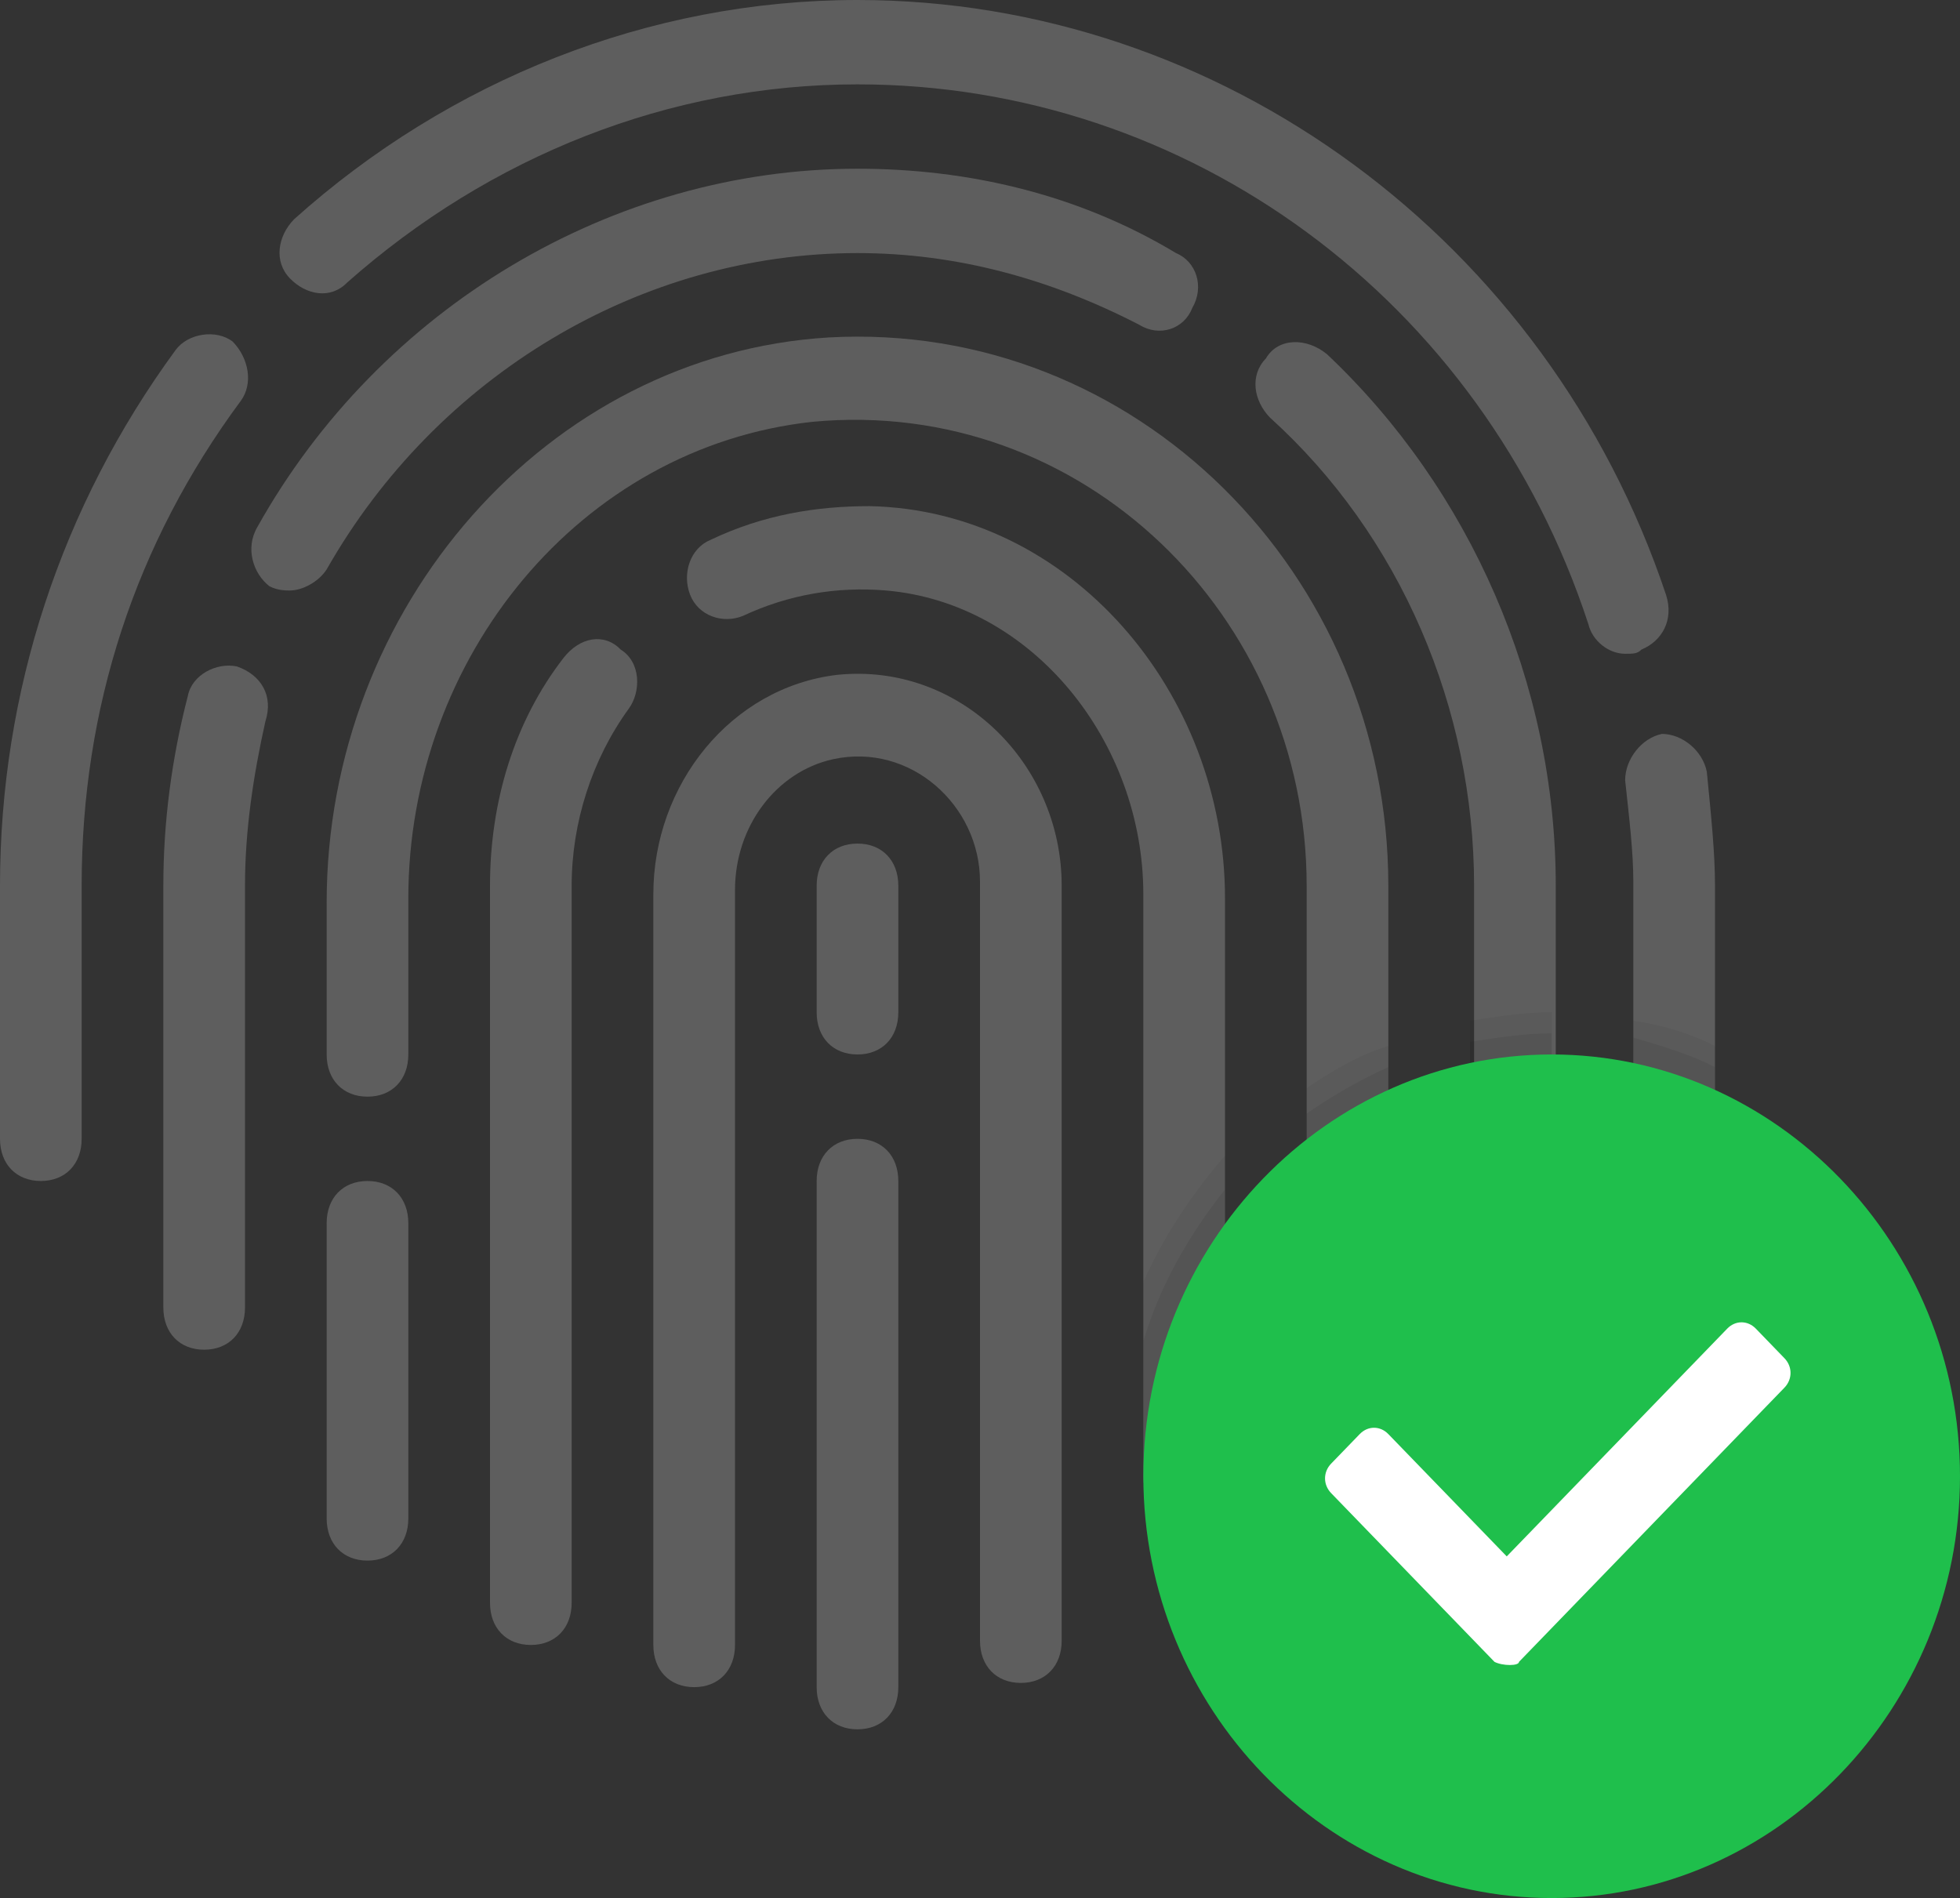 <svg width="95" height="92" viewBox="0 0 95 92" fill="none" xmlns="http://www.w3.org/2000/svg">
    <rect x="0" y="0" width="95" height="92" fill="#333333" stroke="none"/>
    <g clip-path="url(#clip0_301_39950)">
        <path
            d="M41.562 40.889C40.375 40.889 39.583 41.706 39.583 42.933V49.066C39.583 50.293 40.375 51.111 41.562 51.111C42.75 51.111 43.541 50.293 43.541 49.066V42.933C43.541 41.706 42.75 40.889 41.562 40.889Z"
            fill="#5E5E5E" />
        <path
            d="M41.562 55.2C40.375 55.2 39.583 56.018 39.583 57.245V81.778C39.583 83.005 40.375 83.822 41.562 83.822C42.75 83.822 43.541 83.005 43.541 81.778V57.245C43.541 56.018 42.75 55.2 41.562 55.2Z"
            fill="#5E5E5E" />
        <path
            d="M40.573 32.711C35.427 33.324 31.667 38.027 31.667 43.342V79.733C31.667 80.96 32.459 81.778 33.646 81.778C34.834 81.778 35.625 80.96 35.625 79.733V43.138C35.625 40.071 37.605 37.413 40.375 36.8C44.136 35.982 47.5 39.049 47.5 42.729V79.529C47.5 80.755 48.292 81.573 49.48 81.573C50.667 81.573 51.459 80.755 51.459 79.529V42.933C51.459 37.004 46.511 32.098 40.573 32.711Z"
            fill="#5E5E5E" />
        <path
            d="M42.156 24.533C39.583 24.533 37.01 24.942 34.437 26.169C33.448 26.578 33.052 27.804 33.448 28.826C33.843 29.849 35.031 30.258 36.02 29.849C38.198 28.826 40.573 28.418 42.948 28.622C50.073 29.235 55.416 35.982 55.416 43.342V71.555C55.416 72.782 56.208 73.6 57.395 73.6C58.583 73.6 59.375 72.782 59.375 71.555V43.547C59.375 33.529 51.854 24.738 42.156 24.533Z"
            fill="#5E5E5E" />
        <path
            d="M27.312 31.893C24.938 34.96 23.75 38.844 23.75 42.933V77.689C23.75 78.915 24.542 79.733 25.729 79.733C26.917 79.733 27.708 78.915 27.708 77.689V42.933C27.708 39.866 28.698 36.8 30.479 34.346C31.073 33.529 31.073 32.097 30.083 31.484C29.292 30.666 28.104 30.871 27.312 31.893Z"
            fill="#5E5E5E" />
        <path
            d="M40.177 16.356C26.52 17.174 15.833 29.441 15.833 43.752V51.112C15.833 52.338 16.625 53.156 17.812 53.156C19 53.156 19.791 52.338 19.791 51.112V43.547C19.791 31.894 28.104 21.672 39.385 20.445C52.448 19.218 63.333 29.849 63.333 42.934V72.987C63.333 74.214 64.125 75.032 65.312 75.032C66.5 75.032 67.291 74.214 67.291 72.987V42.934C67.291 27.805 55.02 15.538 40.177 16.356Z"
            fill="#5E5E5E" />
        <path
            d="M17.812 57.244C16.625 57.244 15.833 58.062 15.833 59.289V69.511V72.986V73.6C15.833 74.826 16.625 75.644 17.812 75.644C19 75.644 19.791 74.826 19.791 73.6V72.986V69.511V59.289C19.791 58.062 19 57.244 17.812 57.244Z"
            fill="#5E5E5E" />
        <path
            d="M61.355 17.377C60.563 18.195 60.761 19.422 61.553 20.24C67.886 25.964 71.448 34.346 71.448 42.933V63.377C71.448 64.604 72.24 65.422 73.427 65.422C74.615 65.422 75.407 64.604 75.407 63.377V42.933C75.407 33.12 71.25 23.715 64.323 17.173C63.334 16.355 61.948 16.355 61.355 17.377Z"
            fill="#5E5E5E" />
        <path
            d="M41.562 12.267C46.312 12.267 50.864 13.493 55.218 15.742C56.208 16.355 57.396 15.947 57.791 14.924C58.385 13.902 57.989 12.675 57 12.267C52.25 9.404 46.906 8.178 41.562 8.178C29.687 8.178 18.406 14.924 12.469 25.555C11.875 26.578 12.271 27.804 13.062 28.418C13.458 28.622 13.854 28.622 14.052 28.622C14.646 28.622 15.437 28.213 15.833 27.6C21.177 18.195 31.073 12.267 41.562 12.267Z"
            fill="#5E5E5E" />
        <path
            d="M11.479 32.302C10.49 32.097 9.302 32.711 9.104 33.733C8.313 36.8 7.917 39.866 7.917 42.933V63.377C7.917 64.604 8.709 65.422 9.896 65.422C11.084 65.422 11.875 64.604 11.875 63.377V42.933C11.875 40.275 12.271 37.617 12.865 34.96C13.261 33.733 12.667 32.711 11.479 32.302Z"
            fill="#5E5E5E" />
        <path
            d="M82.729 37.413C82.531 36.391 81.541 35.573 80.552 35.573C79.562 35.778 78.77 36.8 78.77 37.822C78.968 39.662 79.166 41.298 79.166 42.729V48.862V53.973C79.166 55.2 79.958 56.018 81.145 56.018C82.333 56.018 83.125 55.2 83.125 53.973V49.067V42.933C83.125 41.298 82.927 39.458 82.729 37.413Z"
            fill="#5E5E5E" />
        <path
            d="M11.281 16.56C10.49 15.946 9.104 16.151 8.51 16.969C2.969 24.533 0 33.529 0 42.933V55.2C0 56.426 0.792 57.244 1.979 57.244C3.167 57.244 3.958 56.426 3.958 55.2V42.933C3.958 34.346 6.531 26.373 11.677 19.422C12.271 18.604 12.073 17.378 11.281 16.56Z"
            fill="#5E5E5E" />
        <path
            d="M79.562 31.484C80.552 31.076 81.146 30.053 80.75 28.827C75.01 11.653 59.177 0 41.562 0C31.468 0 21.771 3.884 14.25 10.631C13.458 11.449 13.26 12.676 14.052 13.493C14.844 14.311 16.031 14.516 16.823 13.698C23.75 7.564 32.458 4.089 41.562 4.089C57.593 4.089 71.844 14.516 76.989 30.258C77.187 31.076 77.979 31.689 78.771 31.689C79.166 31.689 79.364 31.689 79.562 31.484Z"
            fill="#5E5E5E" />
        <path opacity="0.05"
            d="M55.417 62.151C56.407 59.902 57.792 57.858 59.375 56.018V71.555C59.375 72.578 58.386 73.6 57.396 73.6C56.407 73.6 55.417 72.578 55.417 71.555V62.151Z"
            fill="black" />
        <path opacity="0.05"
            d="M63.333 52.747C64.52 51.929 65.906 51.111 67.291 50.702V68.898C67.291 69.92 66.302 70.942 65.312 70.942C64.323 70.942 63.333 69.92 63.333 68.898V52.747Z"
            fill="black" />
        <path opacity="0.05"
            d="M75.208 49.066V59.289C75.208 60.311 74.219 61.333 73.229 61.333C72.24 61.333 71.25 60.311 71.25 59.289V49.475C72.635 49.271 73.823 49.066 75.208 49.066Z"
            fill="black" />
        <path opacity="0.07"
            d="M55.417 65.013C56.209 62.355 57.594 59.902 59.375 57.653V71.555C59.375 72.578 58.386 73.6 57.396 73.6C56.407 73.6 55.417 72.578 55.417 71.555V65.013Z"
            fill="black" />
        <path opacity="0.07"
            d="M63.333 53.974C64.52 53.156 65.906 52.338 67.291 51.725V68.898C67.291 69.92 66.302 70.942 65.312 70.942C64.323 70.942 63.333 69.92 63.333 68.898V53.974Z"
            fill="black" />
        <path opacity="0.07"
            d="M75.208 50.089V59.289C75.208 60.311 74.219 61.333 73.229 61.333C72.24 61.333 71.25 60.311 71.25 59.289V50.498C72.635 50.293 73.823 50.089 75.208 50.089Z"
            fill="black" />
        <path opacity="0.05"
            d="M83.125 50.702V54.178C83.125 55.2 82.136 56.222 81.146 56.222C80.157 56.222 79.167 55.2 79.167 54.178V49.476C80.552 49.68 81.938 50.089 83.125 50.702Z"
            fill="black" />
        <path opacity="0.07"
            d="M83.125 51.724V53.973C83.125 54.995 82.136 56.017 81.146 56.017C80.157 56.017 79.167 54.995 79.167 53.973V50.293C80.552 50.702 81.938 51.111 83.125 51.724Z"
            fill="black" />
        <path
            d="M95 71.556C95 82.8 86.094 92 75.209 92C64.323 92 55.417 82.8 55.417 71.556C55.417 60.311 64.323 51.111 75.209 51.111C86.094 51.111 95 60.311 95 71.556Z"
            fill="#1FBF4C" />
        <path
            d="M72.437 80.552L64.52 72.374C64.125 71.965 64.125 71.352 64.52 70.943L65.906 69.511C66.302 69.103 66.895 69.103 67.291 69.511L73.031 75.44L83.718 64.4C84.114 63.992 84.708 63.992 85.104 64.4L86.489 65.832C86.885 66.24 86.885 66.854 86.489 67.263L73.625 80.552C73.625 80.756 72.833 80.756 72.437 80.552Z"
            fill="white" />
    </g>
    <defs>
        <clipPath id="clip0_301_39950">
            <rect width="95" height="92" fill="white" />
        </clipPath>
    </defs>
</svg>